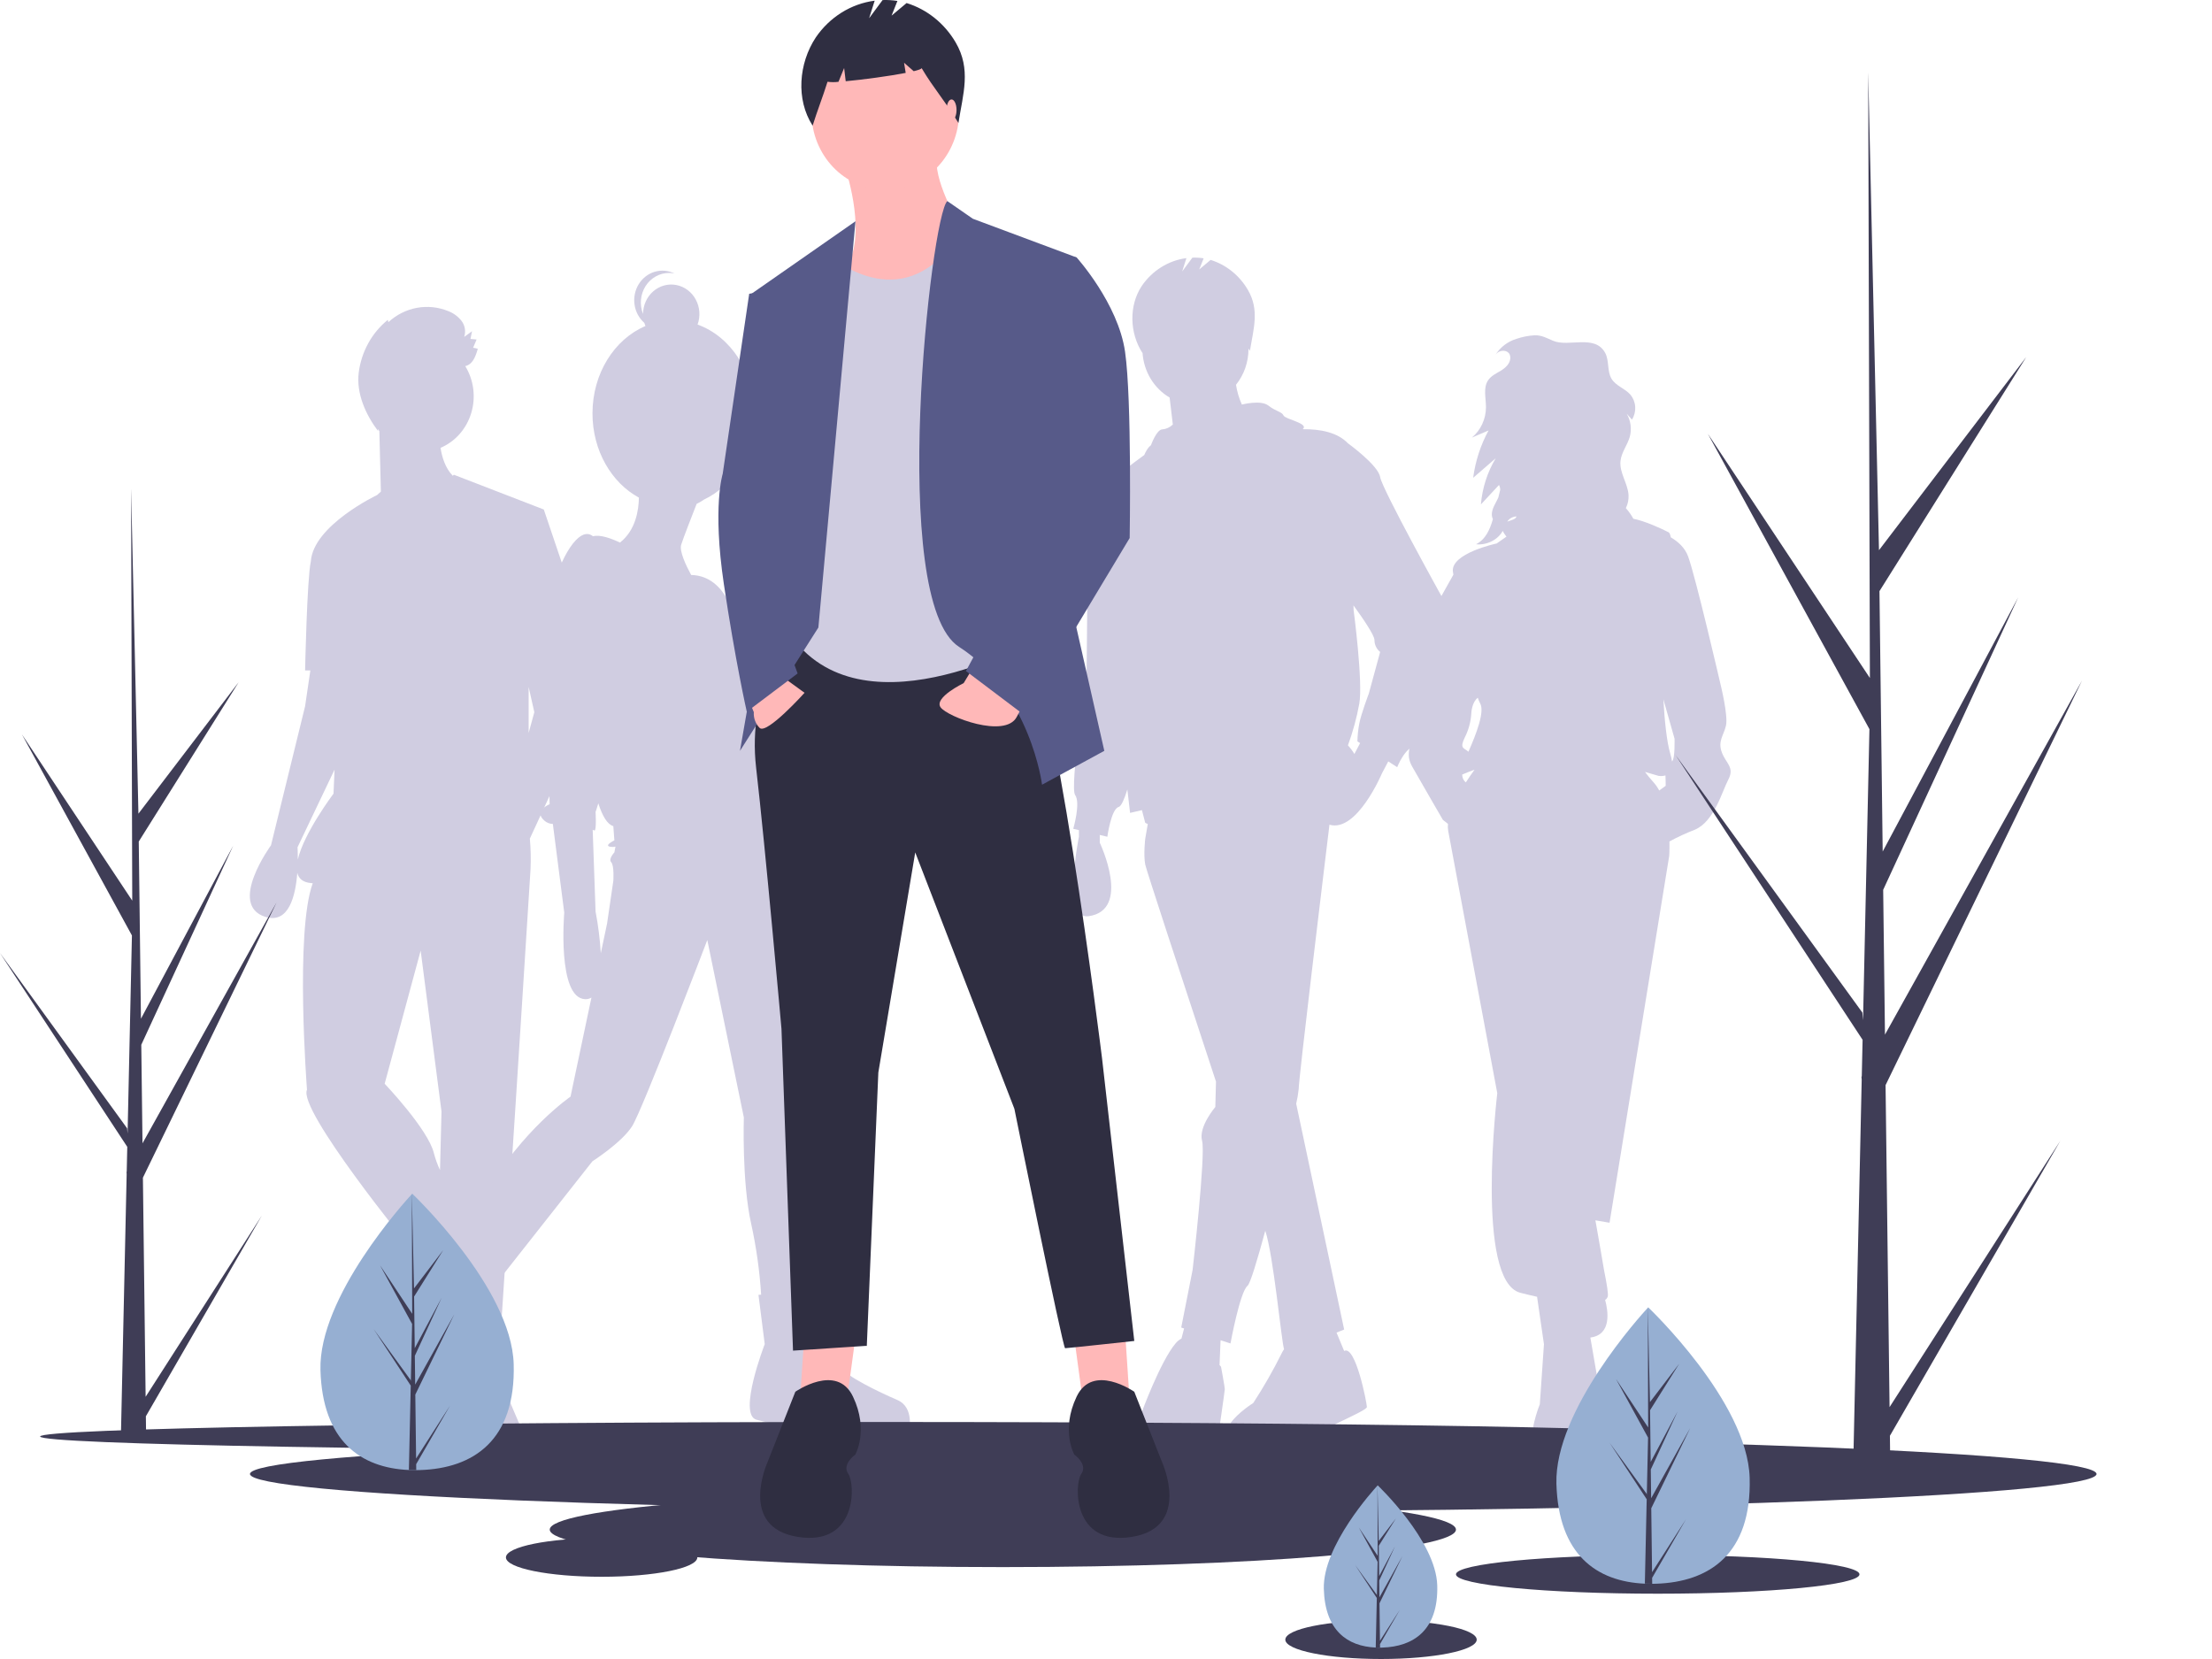 <svg viewBox="0 0 320 240" width="320" height="240" fill="none" xmlns="http://www.w3.org/2000/svg">
  <path
    d="M249.087 108.836C248.489 107.222 249.344 106.415 249.686 104.981C250.028 103.546 248.916 99.063 248.916 99.063C248.916 99.063 245.326 83.552 244.215 80.504C243.745 79.214 242.723 78.326 241.701 77.731C241.632 77.335 241.532 77.08 241.394 77.007C240.404 76.488 237.937 75.359 236.293 75.047C235.986 74.493 235.621 73.976 235.206 73.506C235.495 72.925 235.629 72.273 235.594 71.618C235.489 69.927 234.267 68.411 234.426 66.724C234.547 65.445 235.439 64.394 235.783 63.16C235.927 62.606 235.961 62.026 235.883 61.458C235.805 60.889 235.616 60.344 235.328 59.855C235.581 60.137 235.834 60.419 236.087 60.701C236.431 60.16 236.597 59.516 236.558 58.868C236.52 58.219 236.28 57.601 235.876 57.109C235.075 56.181 233.736 55.833 233.115 54.765C232.476 53.667 232.819 52.175 232.215 51.056C230.737 48.314 226.951 50.258 224.684 49.301C223.752 48.908 223.044 48.475 221.995 48.506C221.104 48.56 220.223 48.732 219.373 49.02C218.154 49.39 217.093 50.187 216.367 51.279C216.439 51.194 216.517 51.115 216.602 51.044C217.152 50.592 218.115 50.63 218.405 51.296C218.475 51.463 218.504 51.646 218.49 51.828C218.442 52.63 217.774 53.23 217.109 53.632C216.445 54.033 215.697 54.37 215.264 55.033C214.548 56.128 214.969 57.597 214.969 58.924C214.963 59.768 214.777 60.599 214.424 61.358C214.072 62.116 213.561 62.781 212.931 63.305L215.343 62.271C214.191 64.385 213.435 66.711 213.115 69.122L216.377 66.296C215.169 68.313 214.435 70.601 214.235 72.973L216.853 70.16C216.972 70.38 217.032 70.629 217.025 70.882L216.752 71.987C216.656 72.206 216.549 72.42 216.432 72.628C216.011 73.386 215.575 74.32 215.969 75.095L215.971 75.094C215.556 76.557 214.931 78.022 213.539 78.733C215.083 78.903 216.694 78.093 217.391 76.805C217.505 77.037 217.642 77.255 217.8 77.456C217.845 77.514 217.89 77.573 217.934 77.631L217.549 77.9L216.518 78.621C216.518 78.621 209.765 80.056 210.192 82.745C210.21 82.856 210.231 82.988 210.255 83.136L208.312 86.601L205.491 96.643C205.491 96.643 204.038 99.87 204.294 101.215C204.55 102.56 204.294 103.098 204.294 105.519C204.294 107.94 203.183 108.926 204.294 110.898C205.405 112.871 208.739 118.609 208.739 118.609L209.471 119.185C209.436 119.531 209.448 119.881 209.509 120.223C210.192 123.809 216.604 158.149 216.604 158.149C216.604 158.149 213.355 185.315 219.938 187.019C220.763 187.233 221.574 187.427 222.361 187.599L223.357 194.461L222.758 203.158C222.758 203.158 218.228 213.917 226.52 214.544C234.812 215.172 231.05 205.22 231.05 205.22C231.488 204.37 231.667 203.4 231.563 202.44C231.479 201.642 230.767 197.489 230.069 193.494C233.216 193.098 232.627 189.596 232.208 188.056C232.389 187.944 232.525 187.767 232.589 187.557C232.684 187.199 232.463 185.792 232.063 183.821C231.737 181.861 231.18 178.688 230.8 176.538L232.846 176.888L241.479 123.809C241.479 123.809 241.536 122.964 241.51 121.728C242.691 121.088 243.908 120.525 245.155 120.044C247.976 118.878 249.087 114.574 250.028 112.781C250.968 110.988 249.686 110.45 249.087 108.836ZM218.433 75.041C218.712 74.839 219.039 74.723 219.378 74.705C219.305 75.122 218.621 75.244 218.048 75.462C218.153 75.3 218.283 75.158 218.433 75.041ZM214.125 101.753C214.817 102.947 213.563 106.18 212.433 108.747C211.786 108.161 211.11 108.346 211.902 106.684C212.442 105.631 212.763 104.47 212.842 103.277C212.842 103.072 212.943 101.566 213.785 100.94C213.874 101.222 213.987 101.494 214.125 101.753ZM211.53 112.053C211.922 111.886 212.516 111.629 213.317 111.343C212.933 111.872 212.495 112.501 212.054 113.189C211.887 113.056 211.753 112.884 211.662 112.687C211.571 112.49 211.526 112.272 211.53 112.053ZM239.257 113.23C238.737 112.65 238.317 112.132 237.971 111.669C238.616 111.847 239.273 112.038 239.941 112.243C240.274 112.295 240.613 112.272 240.937 112.174C240.966 112.794 240.967 113.678 240.967 113.678L240.03 114.358C239.817 113.95 239.557 113.572 239.257 113.23V113.23ZM241.91 110.12C241.9 110.129 241.889 110.14 241.879 110.149C241.833 109.795 241.756 109.445 241.65 109.105C241.09 107.252 240.791 103.964 240.632 101.158L242.249 106.864C242.249 106.864 242.334 109.733 241.91 110.12Z"
    fill="#D0CDE1" />
  <path
    d="M208.704 86.554C208.704 86.554 199.934 70.744 199.66 69.019C199.386 67.294 195.001 64.133 195.001 64.133C193.503 62.561 191.045 62.064 188.457 62.09C189.432 61.245 185.953 60.676 185.683 60.108C185.409 59.533 184.586 59.533 183.49 58.671C182.394 57.809 179.658 58.527 179.657 58.527C179.246 57.62 178.96 56.655 178.807 55.663C179.975 54.213 180.615 52.376 180.612 50.479C180.612 50.458 180.611 50.438 180.611 50.417C180.681 50.531 180.751 50.646 180.82 50.764C181.334 47.538 182.24 44.857 180.513 41.915C179.288 39.829 177.372 38.292 175.132 37.6L173.487 38.981L174.126 37.371C173.589 37.285 173.044 37.252 172.5 37.272L171.02 39.268L171.633 37.34C170.348 37.508 169.111 37.953 167.999 38.647C166.886 39.34 165.923 40.269 165.17 41.373C163.286 44.222 163.412 48.182 165.265 51.054C165.271 51.033 165.276 51.014 165.282 50.994C165.364 52.337 165.766 53.637 166.451 54.776C167.136 55.914 168.082 56.854 169.203 57.509L169.669 61.414C169.25 61.822 168.712 62.071 168.143 62.12C167.32 62.12 166.498 64.42 166.498 64.42C166.498 64.42 166.032 64.667 165.53 65.831C164.236 66.755 160.29 69.657 158.826 71.684C157.959 72.132 157.029 73.126 157.18 75.343C157.454 79.368 157.18 98.052 157.18 98.052C157.18 98.052 154.713 113.862 155.536 115.011C156.358 116.161 155.262 119.898 155.262 119.898L156.084 120.09V121.048C156.084 121.048 153.611 133.072 157.454 132.546C163.758 131.684 159.098 121.91 159.098 121.91V120.792L160.195 121.048C160.195 121.048 160.743 117.024 161.839 116.736C162.22 116.636 162.668 115.562 163.09 114.204C163.335 116.322 163.483 117.599 163.483 117.599L165.198 117.199L165.676 119.036C165.794 119.105 165.917 119.164 166.044 119.211L165.676 121.335C165.676 121.335 165.402 123.635 165.676 125.072C165.814 125.797 170.902 141.29 175.911 156.471L175.816 160.141C175.816 160.141 173.35 163.016 173.898 165.028C174.446 167.04 172.528 183.712 172.528 183.712L170.883 192.048L171.297 192.182L170.917 193.643C170.59 193.816 170.299 194.056 170.061 194.348C167.869 196.935 165.128 204.409 165.128 204.409C165.128 204.409 160.195 212.17 167.869 211.882C175.542 211.595 176.09 208.721 176.09 208.721C176.09 208.721 177.187 201.247 177.187 200.959C177.187 200.672 176.639 197.717 176.639 197.717L176.426 197.471L176.574 193.885L178.009 194.348C178.009 194.348 179.379 186.874 180.475 186.012C180.859 185.71 181.878 182.353 183.042 178.041C184.231 181.633 185.383 194.056 185.757 195.183C185.625 195.373 185.508 195.574 185.409 195.785C184.177 198.265 182.804 200.665 181.298 202.971C181.298 202.971 172.528 208.433 181.298 209.87C181.298 209.87 186.231 210.158 188.697 208.433C191.164 206.708 197.741 204.121 197.741 203.546C197.741 202.971 196.097 194.52 194.453 195.44L193.351 192.783L194.453 192.336L187.514 159.67C187.678 158.974 187.799 158.267 187.875 157.554C187.875 156.049 191.424 126.738 192.327 119.304C196.301 120.485 199.934 111.85 199.934 111.85L200.835 110.149L202.127 110.987C202.127 110.987 203.223 108.113 204.867 107.825C206.512 107.538 209.526 92.303 209.526 90.291C209.501 88.999 209.221 87.727 208.704 86.554ZM195.935 109.075C195.665 108.626 195.352 108.207 195.001 107.825C195.717 105.868 196.268 103.848 196.645 101.789C197.193 98.627 195.823 88.278 195.823 88.278L195.799 87.576C197.144 89.428 198.838 91.897 198.838 92.59C198.838 92.925 198.912 93.255 199.055 93.554C199.197 93.854 199.405 94.114 199.66 94.315L198.016 100.351C198.016 100.351 196.919 103.226 196.645 104.663C196.481 105.515 196.389 106.381 196.371 107.25L196.76 107.502L195.935 109.075Z"
    fill="#D0CDE1" />
  <path
    d="M83.236 91.874L84.699 91.529L78.669 73.707L65.651 68.677C65.651 68.677 65.601 68.735 65.509 68.835C64.399 67.708 63.928 66.072 63.731 64.785C64.778 64.341 65.718 63.661 66.486 62.792C67.253 61.923 67.828 60.888 68.169 59.759C68.511 58.63 68.611 57.436 68.462 56.262C68.313 55.089 67.919 53.964 67.307 52.968C68.38 52.698 68.763 51.677 69.123 50.46C68.9 50.391 68.673 50.339 68.443 50.305C68.612 49.908 68.78 49.511 68.949 49.114C68.652 49.087 68.356 49.059 68.059 49.031C68.135 48.66 68.211 48.289 68.287 47.918C67.909 48.192 67.531 48.465 67.153 48.739C67.281 48.35 67.313 47.933 67.245 47.527C67.178 47.121 67.013 46.74 66.766 46.419C66.264 45.783 65.609 45.298 64.869 45.016C63.422 44.419 61.846 44.251 60.313 44.532C58.781 44.813 57.352 45.531 56.184 46.608L56.102 46.273C53.788 48.139 52.274 50.891 51.892 53.925C51.529 56.925 52.903 59.979 54.689 62.353C54.674 62.249 54.658 62.146 54.641 62.043C54.718 62.154 54.798 62.264 54.88 62.371L55.1 71.12L54.55 71.614C54.549 71.615 45.326 75.992 44.966 81.219L44.965 81.223C44.411 83.768 44.137 96.991 44.137 96.991H44.896L44.137 102.165L39.204 122.286C39.204 122.286 32.901 130.91 38.382 132.635C41.788 133.706 42.76 129.562 43.008 126.269C43.205 127.085 43.795 127.637 44.959 127.748C45.051 127.757 45.149 127.764 45.244 127.772C42.652 134.797 44.411 157.643 44.411 157.643C43.041 160.517 59.211 180.352 59.211 180.352L60.184 179.807L60.395 180.249C59.853 180.303 59.485 180.352 59.485 180.352V189.263C59.485 189.263 57.018 198.174 60.307 199.898C61.158 200.345 62.046 200.02 62.894 199.295C62.732 202.045 62.5 206.149 62.5 207.085C62.5 208.522 66.062 211.109 66.062 211.109C66.062 211.109 66.885 214.271 73.462 214.271C80.04 214.271 75.106 205.935 75.106 205.935L71.544 197.599C71.544 197.599 71.277 197.735 70.47 197.047L70.759 193.713L72.366 193.862L74.558 160.23C74.558 160.23 76.477 130.335 76.751 125.736C76.815 124.261 76.782 122.784 76.652 121.314L84.699 103.89L83.236 91.874ZM77.299 103.027L76.477 106.032V99.386L77.299 103.027ZM43.084 124.344C43.091 123.291 43.041 122.574 43.041 122.574L48.399 111.335L48.248 114.813C48.248 114.813 43.957 120.506 43.084 124.344ZM55.648 156.781L60.855 137.521L63.87 160.805L63.654 169.27C63.287 168.492 62.992 167.679 62.774 166.841C61.952 163.392 55.648 156.781 55.648 156.781Z"
    fill="#D0CDE1" />
  <path
    d="M129.813 202.53C127.245 201.421 122.261 199.045 121.657 197.777C121.052 196.51 118.031 186.687 118.031 186.687L117.253 186.747C117.153 182.284 116.725 164.99 116.068 162.923C116.068 162.923 119.24 135.514 112.896 124.583L111.752 119.739C112.128 117.798 112.08 113.301 111.838 112.542C111.536 111.592 115.312 108.581 114.255 106.68C113.198 104.779 110.328 98.283 110.328 98.283C110.328 98.283 110.63 94.164 106.551 90.362C106.551 90.362 105.36 83.285 99.989 83.18C99.263 81.851 98.247 79.737 98.546 78.796C98.866 77.789 100.09 74.648 100.781 72.891C101.149 72.717 101.501 72.511 101.836 72.275C106.107 70.268 109.118 65.443 109.118 59.806C109.118 53.772 105.669 48.665 100.916 46.953C101.127 46.367 101.214 45.74 101.169 45.116C101.125 44.492 100.95 43.886 100.657 43.34C100.364 42.794 99.961 42.323 99.476 41.959C98.99 41.594 98.434 41.346 97.847 41.232C97.261 41.118 96.657 41.141 96.079 41.298C95.502 41.455 94.964 41.744 94.504 42.143C94.044 42.542 93.674 43.043 93.419 43.609C93.164 44.175 93.03 44.792 93.028 45.418C92.766 44.769 92.662 44.061 92.725 43.359C92.788 42.656 93.016 41.981 93.388 41.394C93.76 40.806 94.265 40.325 94.858 39.992C95.451 39.659 96.113 39.485 96.786 39.486C97.05 39.486 97.315 39.514 97.574 39.568C96.679 39.121 95.659 39.032 94.705 39.318C93.752 39.603 92.93 40.244 92.395 41.119C91.859 41.995 91.646 43.045 91.796 44.073C91.946 45.101 92.448 46.036 93.209 46.704C93.255 46.861 93.311 47.014 93.375 47.164C88.902 49.057 85.712 54.002 85.712 59.806C85.712 65.189 88.458 69.833 92.425 71.988C92.404 73.739 91.99 76.692 89.687 78.491C88.498 77.921 86.847 77.295 85.788 77.579C85.241 77.131 84.414 76.983 83.289 78.163C81.024 80.539 79.06 86.718 79.06 90.52C79.06 94.323 79.513 116.344 79.513 116.344C79.513 116.344 77.096 117.295 78.758 118.721C79.101 119.021 79.532 119.189 79.978 119.197L81.628 132.029C81.628 132.029 80.57 144.387 84.649 144.545C84.969 144.563 85.287 144.482 85.562 144.31L82.534 158.645C82.534 158.645 75.586 163.398 70.148 172.746C67.347 177.56 65.951 180.522 65.253 182.265L64.257 181.618L60.783 188.589C60.783 188.589 53.079 193.5 54.741 197.144C56.402 200.788 57.913 201.738 57.913 201.738L58.97 201.263L60.934 205.065C60.934 205.065 66.07 212.828 74.377 208.868C74.767 208.318 74.978 207.651 74.978 206.966C74.978 206.281 74.767 205.615 74.377 205.065C73.018 203.006 69.544 198.57 69.544 198.57L71.809 186.529L71.341 186.224L85.706 167.993C85.706 167.993 89.936 165.299 91.446 162.923C92.957 160.546 102.322 135.99 102.322 135.99L107.609 161.655C107.609 161.655 107.307 171.003 108.666 177.023C109.407 180.4 109.89 183.834 110.111 187.292L109.724 187.321L110.63 194.45C110.63 194.45 106.702 204.59 109.421 205.382C111.356 205.906 113.325 206.277 115.312 206.491L115.615 205.382C115.615 205.382 127.246 212.036 131.475 207.125C131.475 207.125 132.381 203.639 129.813 202.53ZM88.425 124.741C88.878 125.217 88.727 127.435 88.727 127.435L87.821 133.613L86.916 137.899C86.791 135.874 86.538 133.86 86.159 131.871L85.741 120.03C85.823 120.084 85.914 120.124 86.008 120.147C86.31 120.147 86.159 117.453 86.159 117.453C86.159 117.453 86.336 116.972 86.556 116.213C87.143 118.057 87.86 119.26 88.727 119.513L88.878 121.573C88.878 121.573 86.915 122.523 88.727 122.523C88.832 122.519 88.937 122.503 89.039 122.475L88.878 123.315C88.878 123.315 87.972 124.266 88.425 124.741Z"
    fill="#D0CDE1" />
  <path
    d="M127.231 209.911C194.292 209.911 248.656 208.971 248.656 207.811C248.656 206.652 194.292 205.712 127.231 205.712C60.171 205.712 5.807 206.652 5.807 207.811C5.807 208.971 60.171 209.911 127.231 209.911Z"
    fill="#3F3D56" />
  <path
    d="M169.729 218.657C243.495 218.657 303.295 216.229 303.295 213.234C303.295 210.239 243.495 207.811 169.729 207.811C95.963 207.811 36.163 210.239 36.163 213.234C36.163 216.229 95.963 218.657 169.729 218.657Z"
    fill="#3F3D56" />
  <path
    d="M145.078 226.705C181.28 226.705 210.627 224.277 210.627 221.281C210.627 218.286 181.28 215.858 145.078 215.858C108.876 215.858 79.529 218.286 79.529 221.281C79.529 224.277 108.876 226.705 145.078 226.705Z"
    fill="#3F3D56" />
  <path
    d="M239.816 230.553C255.936 230.553 269.004 229.3 269.004 227.754C269.004 226.208 255.936 224.955 239.816 224.955C223.695 224.955 210.627 226.208 210.627 227.754C210.627 229.3 223.695 230.553 239.816 230.553Z"
    fill="#3F3D56" />
  <path
    d="M199.786 240C207.431 240 213.629 238.747 213.629 237.201C213.629 235.655 207.431 234.402 199.786 234.402C192.14 234.402 185.942 235.655 185.942 237.201C185.942 238.747 192.14 240 199.786 240Z"
    fill="#3F3D56" />
  <path
    d="M87.035 228.104C94.68 228.104 100.878 226.851 100.878 225.305C100.878 223.759 94.68 222.506 87.035 222.506C79.389 222.506 73.191 223.759 73.191 225.305C73.191 226.851 79.389 228.104 87.035 228.104Z"
    fill="#3F3D56" />
  <path d="M155.419 193.641L156.754 203.438L163.425 202.738L162.758 192.592L155.419 193.641Z" fill="#FFB8B8" />
  <path d="M123.729 193.641L122.395 203.438L115.723 202.738L116.39 192.592L123.729 193.641Z" fill="#FFB8B8" />
  <path
    d="M114.055 92.177C114.055 92.177 108.05 99.524 109.385 111.07C110.719 122.616 113.054 148.857 113.054 148.857L114.722 195.391L125.397 194.691L127.065 155.155L132.402 123.316L146.746 160.403C146.746 160.403 153.751 195.041 154.085 195.041C154.418 195.041 164.092 193.991 164.092 193.991L159.422 153.056C159.422 153.056 152.083 93.576 147.747 92.527C143.41 91.477 114.055 92.177 114.055 92.177Z"
    fill="#2F2E41" />
  <path
    d="M164.092 201.339C164.092 201.339 158.088 197.14 155.753 202.038C153.418 206.937 155.419 210.435 155.419 210.435C155.419 210.435 157.421 211.835 156.42 213.234C155.419 214.634 155.086 223.731 163.759 222.331C172.432 220.932 168.095 211.485 168.095 211.485L164.092 201.339Z"
    fill="#2F2E41" />
  <path
    d="M115.056 201.339C115.056 201.339 121.06 197.14 123.395 202.038C125.73 206.937 123.729 210.435 123.729 210.435C123.729 210.435 121.727 211.835 122.728 213.234C123.729 214.634 124.062 223.731 115.389 222.331C106.716 220.932 111.053 211.485 111.053 211.485L115.056 201.339Z"
    fill="#2F2E41" />
  <path
    d="M122.228 24.126C122.228 24.126 125.23 32.873 122.895 37.771C120.56 42.669 126.564 48.267 126.564 48.267C126.564 48.267 142.243 39.87 140.241 35.672C138.24 31.473 134.904 25.875 135.571 22.377L122.228 24.126Z"
    fill="#FFB8B8" />
  <path
    d="M128.065 27.45C133.961 27.45 138.74 22.437 138.74 16.254C138.74 10.07 133.961 5.058 128.065 5.058C122.17 5.058 117.391 10.07 117.391 16.254C117.391 22.437 122.17 27.45 128.065 27.45Z"
    fill="#FFB8B8" />
  <path
    d="M120.393 37.246C120.393 37.246 131.104 46.594 139.092 33.348L147.413 38.296L151.75 91.477C151.75 91.477 127.398 106.172 115.723 93.576L117.391 44.244L120.393 37.246Z"
    fill="#D0CDE1" />
  <path d="M123.757 32.01L108.718 42.494L114.055 68.385L107.05 108.621L118.392 90.777L123.757 32.01Z"
    fill="#575A89" />
  <path
    d="M137.048 29.091L140.742 31.648L155.753 37.246L153.418 80.631L159.756 108.621L150.749 113.52C150.749 113.52 149.081 100.224 138.74 93.577C128.399 86.929 134.689 31.083 137.048 29.091Z"
    fill="#575A89" />
  <path
    d="M112.053 97.075L116.39 100.224C116.39 100.224 110.886 106.347 109.885 105.297C109.596 105.006 109.371 104.651 109.227 104.258C109.082 103.865 109.023 103.443 109.051 103.023L108.05 100.574L112.053 97.075Z"
    fill="#FFB8B8" />
  <path
    d="M140.882 96.394L139.407 98.825C139.407 98.825 135.071 100.924 136.071 102.323C137.072 103.723 145.412 106.872 147.08 103.723L148.748 100.574L140.882 96.394Z"
    fill="#FFB8B8" />
  <path
    d="M110.719 42.145L108.384 42.494L104.548 68.56C104.548 68.56 103.047 73.284 104.715 84.48C106.383 95.676 108.034 102.966 108.034 102.966L115.389 97.425L112.053 88.328L116.39 55.09L110.719 42.145Z"
    fill="#575A89" />
  <path
    d="M150.415 36.547L155.753 37.246C155.753 37.246 161.757 43.894 162.758 50.892C163.759 57.889 163.425 77.832 163.425 77.832L148.08 103.373L139.741 97.075L151.416 75.383L145.745 49.492L150.415 36.547Z"
    fill="#575A89" />
  <path
    d="M138.245 6.127C136.631 3.378 134.104 1.352 131.151 0.44L128.982 2.259L129.825 0.137C129.116 0.023 128.399 -0.02 127.682 0.007L125.73 2.638L126.538 0.097C124.845 0.318 123.213 0.904 121.747 1.819C120.281 2.734 119.011 3.957 118.018 5.413C115.534 9.169 115.115 14.393 117.558 18.178C118.228 16.017 119.042 13.989 119.713 11.827C120.24 11.902 120.774 11.905 121.301 11.835L122.117 9.839L122.345 11.751C124.874 11.52 128.625 11.012 131.022 10.547L130.789 9.081L132.183 10.3C132.918 10.122 133.354 9.961 133.318 9.839C135.101 12.853 136.867 14.779 138.65 17.793C139.327 13.541 140.522 10.007 138.245 6.127Z"
    fill="#2F2E41" />
  <path
    d="M137.654 17.418C138.053 17.418 138.376 16.739 138.376 15.902C138.376 15.065 138.053 14.386 137.654 14.386C137.255 14.386 136.931 15.065 136.931 15.902C136.931 16.739 137.255 17.418 137.654 17.418Z"
    fill="#FFB8B8" />
  <path
    d="M253.115 213.787C253.422 224.829 247.271 228.875 239.552 229.112C239.373 229.117 239.194 229.121 239.016 229.122C238.658 229.125 238.304 229.118 237.953 229.103C230.971 228.799 225.445 224.912 225.159 214.644C224.863 204.017 237.439 190.21 238.383 189.188L238.384 189.187C238.42 189.148 238.439 189.129 238.439 189.129C238.439 189.129 252.807 202.747 253.115 213.787Z"
    fill="#96AFD2" />
  <path
    d="M238.996 227.438L243.9 219.79L239.006 228.261L239.016 229.122C238.658 229.125 238.304 229.118 237.953 229.103L238.196 218.04L238.189 217.955L238.198 217.938L238.222 216.893L232.852 208.715L238.215 216.111L238.234 216.332L238.418 207.973L233.78 199.495L238.431 206.505L238.383 189.188L238.383 189.131L238.384 189.187L238.692 202.835L242.92 197.291L238.706 204.011L238.798 211.487L242.688 204.19L238.813 212.586L238.864 216.744L244.521 206.579L238.881 218.194L238.996 227.438Z"
    fill="#3F3D56" />
  <path
    d="M74.314 197.343C74.622 208.384 68.471 212.431 60.752 212.667C60.572 212.673 60.394 212.676 60.216 212.677C59.858 212.68 59.504 212.674 59.153 212.659C52.171 212.355 46.645 208.468 46.359 198.199C46.063 187.573 58.639 173.765 59.582 172.744L59.584 172.743C59.62 172.704 59.638 172.685 59.638 172.685C59.638 172.685 74.007 186.302 74.314 197.343Z"
    fill="#96AFD2" />
  <path
    d="M60.196 210.994L65.099 203.346L60.206 211.817L60.216 212.678C59.858 212.681 59.504 212.674 59.153 212.659L59.396 201.596L59.389 201.511L59.398 201.494L59.421 200.449L54.051 192.271L59.415 199.666L59.434 199.887L59.618 191.529L54.98 183.051L59.631 190.061L59.582 172.744L59.583 172.687L59.584 172.743L59.892 186.391L64.119 180.847L59.906 187.567L59.998 195.043L63.888 187.746L60.012 196.142L60.064 200.3L65.721 190.135L60.081 201.75L60.196 210.994Z"
    fill="#3F3D56" />
  <path
    d="M207.92 229.354C208.101 235.835 204.49 238.21 199.959 238.349C199.854 238.352 199.749 238.354 199.645 238.355C199.435 238.356 199.227 238.353 199.021 238.344C194.923 238.165 191.679 235.884 191.511 229.856C191.337 223.619 198.719 215.514 199.273 214.914L199.274 214.914C199.295 214.891 199.306 214.88 199.306 214.88C199.306 214.88 207.74 222.873 207.92 229.354Z"
    fill="#96AFD2" />
  <path
    d="M199.633 237.366L202.511 232.877L199.639 237.849L199.645 238.354C199.435 238.356 199.227 238.352 199.021 238.343L199.163 231.85L199.159 231.8L199.165 231.79L199.178 231.176L196.026 226.376L199.175 230.717L199.186 230.847L199.294 225.941L196.571 220.964L199.301 225.079L199.273 214.914L199.273 214.881L199.274 214.914L199.455 222.925L201.936 219.671L199.463 223.615L199.517 228.003L201.8 223.72L199.525 228.649L199.555 231.089L202.876 225.123L199.566 231.94L199.633 237.366Z"
    fill="#3F3D56" />
  <path
    d="M319.971 17.909C319.98 17.877 319.99 17.845 320 17.813C319.996 17.827 319.991 17.84 319.987 17.855L319.971 17.909Z"
    fill="#2F2E41" />
  <path
    d="M273.355 203.561L298.063 165.024L273.405 207.707L273.457 212.044C271.653 212.058 269.867 212.027 268.098 211.949L269.324 156.207L269.29 155.777L269.335 155.694L269.453 150.426L242.395 109.223L269.421 146.484L269.517 147.598L270.442 105.482L247.072 62.763L270.509 98.084L270.264 10.831L270.265 10.541L270.273 10.826L271.824 79.593L293.124 51.66L271.894 85.517L272.359 123.188L291.959 86.423L272.431 128.727L272.69 149.674L301.193 98.46L272.776 156.981L273.355 203.561Z"
    fill="#3F3D56" />
  <path
    d="M21.067 202.067L37.88 175.844L21.102 204.889L21.137 207.839C19.91 207.849 18.694 207.828 17.491 207.775L18.324 169.844L18.302 169.551L18.332 169.495L18.412 165.911L1.52588e-05 137.873L18.39 163.228L18.456 163.986L19.085 135.327L3.182 106.258L19.131 130.293L18.964 70.92L18.965 70.722L18.97 70.917L20.026 117.71L34.52 98.703L20.073 121.742L20.39 147.376L33.727 122.358L20.439 151.145L20.615 165.399L40.011 130.549L20.674 170.371L21.067 202.067Z"
    fill="#3F3D56" />
</svg>
